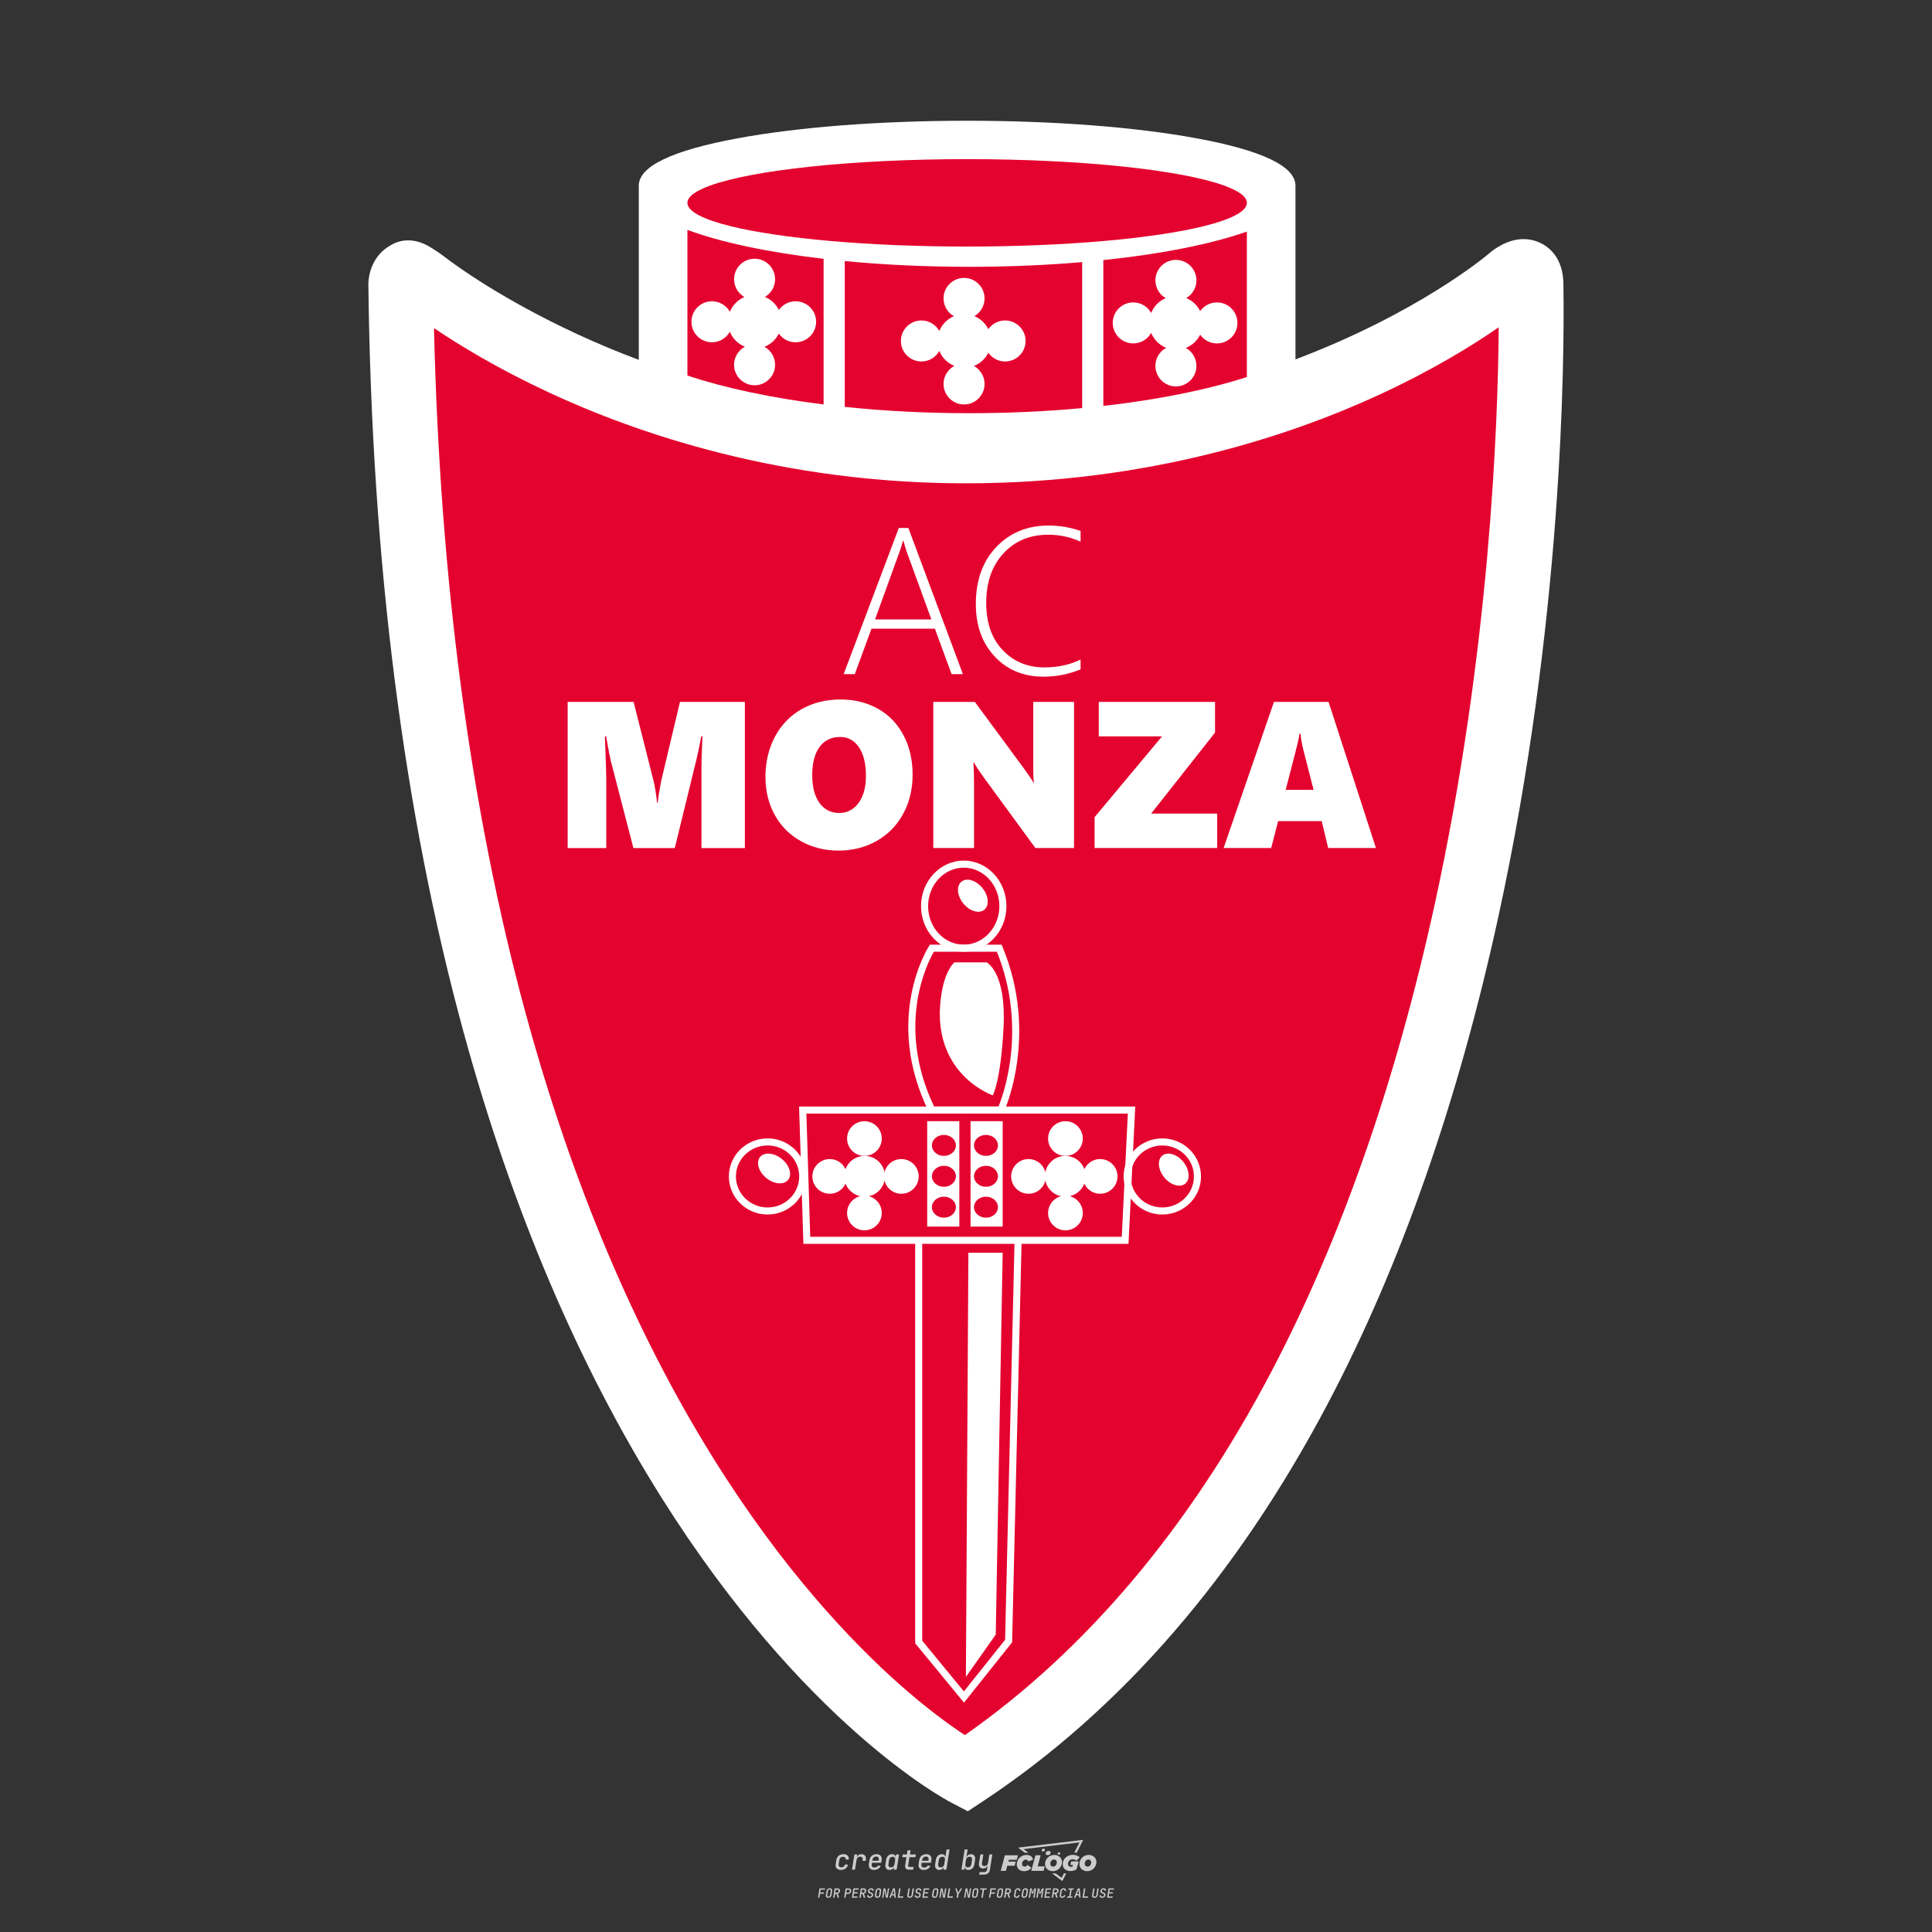 <?xml version="1.0" encoding="UTF-8"?>
<svg data-name="图层_1" xmlns="http://www.w3.org/2000/svg" version="1.1" viewBox="0 0 800 800">
  <rect x="0" y="0" width="800" height="800" fill="#333333" stroke="none"/>
  <!-- Created by @FCLOGO 2025-1-21 GMT+8 21:56:15 . https://fclogo.top/ -->
<!-- FOR PERSONAL USE ONLY NOT FOR COMMERCIAL USE -->
  <path d="M348.219,774.301c-.786,0-1.375-.217-1.768-.652-.393-.435-.528-1.03-.406-1.786l.252-1.648c.122-.755.45-1.35.984-1.785.534-.435,1.194-.652,1.98-.652.755,0,1.329.199,1.722.595.393.397.551.938.475,1.625h-1.236c.03-.359-.055-.637-.257-.836-.202-.198-.498-.297-.887-.297-.42,0-.763.117-1.03.349-.267.233-.435.563-.503.99l-.263,1.659c-.069.435-.006.769.189,1.002.195.233.502.349.921.349.389,0,.715-.099.979-.297.263-.198.436-.48.521-.847h1.236c-.137.687-.467,1.231-.99,1.631-.523.401-1.162.6-1.917.6ZM352.797,774.187l.996-6.294h1.19l-.195,1.19c.336-.87.973-1.304,1.911-1.304.671,0,1.169.208,1.493.624.324.416.429.986.315,1.71l-.069.423h-1.27l.057-.32c.069-.45.011-.795-.171-1.036-.183-.24-.477-.361-.881-.361-.405,0-.74.122-1.007.366-.267.245-.435.588-.503,1.03l-.63,3.971h-1.236ZM361.906,774.301c-.77,0-1.346-.223-1.728-.669s-.515-1.036-.401-1.768l.252-1.648c.084-.488.257-.915.521-1.282s.601-.651,1.013-.852c.412-.202.873-.304,1.385-.304.77,0,1.349.224,1.734.669.385.446.517,1.036.395,1.768l-.172,1.121h-3.845l-.092.526c-.153.954.217,1.431,1.11,1.431.717,0,1.175-.248,1.373-.744h1.225c-.168.534-.503.96-1.007,1.276-.504.317-1.091.475-1.763.475ZM361.231,770.216l-.046.286,2.655-.012.046-.286c.069-.466.013-.822-.166-1.07-.179-.248-.486-.372-.921-.372-.443,0-.795.126-1.059.378-.263.252-.433.611-.509,1.076ZM368.326,774.301c-.633,0-1.103-.212-1.408-.635s-.397-1.001-.274-1.734l.274-1.774c.115-.733.393-1.312.836-1.74.442-.427.98-.641,1.613-.641.465,0,.83.119,1.093.354.263.236.391.557.383.962h.023l.172-1.202h1.236l-.996,6.294h-1.225l.195-1.201h-.023c-.122.412-.351.734-.687.967s-.74.349-1.213.349ZM368.932,773.226c.389,0,.715-.119.978-.355.263-.236.429-.572.498-1.007l.252-1.648c.069-.427.01-.761-.177-1.002-.187-.24-.475-.36-.864-.36-.397,0-.725.118-.984.354-.26.236-.423.572-.492,1.007l-.252,1.648c-.069.443-.013.78.166,1.013.179.233.471.349.876.349ZM376.348,774.187c-.572,0-.994-.157-1.264-.469-.271-.312-.361-.751-.269-1.316l.538-3.387h-1.739l.171-1.122h1.74l.275-1.716h1.236l-.275,1.716h2.472l-.183,1.122h-2.461l-.538,3.387c-.076.442.099.664.526.664h1.717l-.172,1.121h-1.774ZM382.504,774.301c-.77,0-1.346-.223-1.728-.669s-.515-1.036-.401-1.768l.252-1.648c.084-.488.257-.915.521-1.282s.601-.651,1.013-.852c.412-.202.873-.304,1.385-.304.77,0,1.349.224,1.734.669.385.446.517,1.036.395,1.768l-.172,1.121h-3.845l-.092.526c-.153.954.217,1.431,1.11,1.431.717,0,1.175-.248,1.373-.744h1.225c-.168.534-.503.96-1.007,1.276-.504.317-1.091.475-1.763.475ZM381.829,770.216l-.046.286,2.655-.012.046-.286c.069-.466.013-.822-.166-1.07-.179-.248-.486-.372-.921-.372-.443,0-.795.126-1.059.378-.263.252-.433.611-.509,1.076ZM388.924,774.301c-.633,0-1.101-.212-1.402-.635-.301-.423-.395-1.001-.28-1.734l.274-1.774c.115-.733.393-1.312.836-1.74.442-.427.98-.641,1.613-.641.465,0,.83.119,1.093.354.263.236.391.557.383.962h.023l.206-1.465.298-1.796h1.236l-1.327,8.354h-1.225l.195-1.201h-.023c-.122.412-.351.734-.687.967s-.74.349-1.213.349ZM389.531,773.226c.389,0,.715-.119.978-.355.263-.236.429-.572.498-1.007l.252-1.648c.076-.427.019-.761-.172-1.002-.191-.24-.48-.36-.87-.36-.397,0-.725.118-.984.354-.26.236-.423.572-.492,1.007l-.252,1.648c-.076.443-.023.78.16,1.013s.477.349.881.349ZM401.017,774.301c-.473,0-.839-.116-1.099-.349-.26-.233-.385-.555-.378-.967h-.011l-.195,1.201h-1.224l1.327-8.354h1.236l-.286,1.796-.274,1.465h.046c.122-.412.353-.735.692-.967.34-.232.742-.349,1.208-.349.633,0,1.1.214,1.402.641.301.428.395,1.007.281,1.74l-.275,1.774c-.115.733-.395,1.31-.841,1.734-.446.423-.982.635-1.608.635ZM400.766,773.226c.397,0,.723-.116.979-.349.256-.233.422-.571.498-1.013l.252-1.648c.069-.435.011-.77-.171-1.007-.183-.236-.473-.354-.87-.354-.389,0-.715.12-.979.36s-.429.574-.498,1.002l-.252,1.648c-.069.435-.011.771.172,1.007.183.236.473.355.87.355ZM405.469,776.247l.172-1.064h1.934c.641,0,1.007-.302,1.099-.905l.103-.675.206-1.19h-.035c-.122.42-.347.744-.675.973-.328.229-.729.343-1.201.343-.626,0-1.093-.201-1.402-.601s-.41-.944-.303-1.631l.584-3.605h1.236l-.561,3.479c-.061.412,0,.732.183.961s.465.343.847.343c.389,0,.717-.122.984-.366.267-.244.431-.584.492-1.018l.538-3.399h1.236l-1.007,6.409c-.099.603-.37,1.078-.812,1.425-.443.347-1.0.521-1.671.521h-1.946ZM417.787,770.085h3.221l.537-1.855h-5.466l-1.708,6.442h2.147l.586-2.099h3.026l.439-1.708h-3.026l.244-.781ZM424.229,772.916c-.586,0-1.025-.39-1.025-1.123,0-.878.634-1.757,1.611-1.757.488,0,.878.244,1.025.781l1.952-.83c-.293-1.171-1.269-1.903-2.635-1.903-2.782,0-4.148,2.147-4.148,3.904s1.269,2.83,3.075,2.83c1.367,0,2.342-.586,2.977-1.415l-1.513-1.171c-.39.439-.83.683-1.318.683ZM430.915,768.231h-2.147l-1.757,6.442h5.124l.488-1.855h-2.928l1.22-4.587ZM439.748,771.013c0-1.659-1.318-2.928-3.221-2.928-2.196,0-3.807,1.806-3.807,3.807,0,1.659,1.318,2.928,3.221,2.928,2.196,0,3.807-1.806,3.807-3.807ZM434.917,771.696c0-.83.586-1.708,1.513-1.708.781,0,1.171.537,1.171,1.22,0,.83-.586,1.708-1.513,1.708-.781,0-1.171-.537-1.171-1.22ZM443.213,772.233h1.074l-.195.683c-.146.049-.342.098-.586.098-.683,0-1.269-.39-1.269-1.22,0-1.025.732-1.903,1.952-1.903.586,0,1.123.244,1.513.586l1.367-1.367c-.439-.537-1.513-1.074-2.733-1.074-2.587,0-4.295,1.757-4.295,3.855,0,2.05,1.611,2.879,3.221,2.879.927,0,1.855-.293,2.489-.683l.927-3.319h-3.123l-.342,1.464ZM450.777,768.084c-2.196,0-3.807,1.806-3.807,3.807,0,1.659,1.318,2.928,3.221,2.928,2.196,0,3.807-1.806,3.807-3.807,0-1.659-1.318-2.928-3.221-2.928ZM450.338,772.916c-.781,0-1.171-.537-1.171-1.22,0-.83.586-1.708,1.513-1.708.781,0,1.171.537,1.171,1.22,0,.83-.586,1.708-1.513,1.708ZM437.942,767.499c-.049.293.098.488.439.488s.537-.195.634-.488c.049-.244-.098-.488-.439-.488s-.586.244-.634.488ZM432.135,765.498c-.439,0-.732.244-.781.586s.098.586.537.586.732-.244.781-.586c.098-.342-.098-.586-.537-.586ZM433.013,767.303c-.098.537.146.878.83.878.634,0,1.074-.39,1.171-.878s-.146-.878-.83-.878c-.683,0-1.074.39-1.171.878ZM439.602,777.552l-2.44-1.806h-1.513l4.246,3.172,1.611-3.172h-.976l-.927,1.806ZM425.839,767.157l-2.001-1.464,23.132-2.782-2.147,4.246h1.025l2.684-5.319-26.988,3.221,2.782,2.099h1.513ZM338.719,785.785l.609-3.832h2.32l-.084.519h-1.764l-.184,1.145h1.627l-.084.525h-1.617l-.257,1.643h-.567ZM342.97,785.838c-.357,0-.623-.101-.798-.302-.175-.201-.234-.473-.178-.816l.268-1.701c.056-.343.203-.615.441-.816.238-.201.535-.302.892-.302s.623.1.798.299c.175.199.236.471.184.814l-.268,1.706c-.056.343-.204.615-.444.816-.24.201-.538.302-.895.302ZM343.049,785.334c.193,0,.348-.052.467-.158.119-.105.194-.257.226-.457l.268-1.701c.032-.199.005-.352-.079-.457-.084-.105-.222-.158-.415-.158s-.347.052-.465.158c-.117.105-.192.257-.223.457l-.268,1.701c-.032.2-.005.352.079.457s.22.158.409.158ZM344.996,785.785l.609-3.832h1.202c.238,0,.439.046.604.139.165.093.283.223.357.391s.091.366.052.593c-.038.259-.14.484-.304.675-.165.191-.366.321-.604.391l.535,1.643h-.619l-.478-1.575h-.541l-.247,1.575h-.567ZM345.888,783.707h.635c.189,0,.349-.056.48-.168.131-.112.211-.262.239-.451.032-.193,0-.345-.094-.459-.095-.114-.236-.171-.425-.171h-.635l-.2,1.249ZM349.545,785.785l.609-3.832h1.254c.371,0,.651.105.84.315.189.21.255.49.199.84-.038.234-.122.438-.249.611s-.29.307-.488.402c-.198.095-.419.142-.664.142h-.693l-.241,1.522h-.567ZM350.432,783.754h.693c.192,0,.357-.059.493-.176.136-.117.22-.274.252-.47s-.002-.352-.1-.47-.245-.176-.441-.176h-.688l-.21,1.291ZM352.747,785.785l.609-3.832h2.252l-.079.504h-1.695l-.173,1.087h1.512l-.079.499h-1.512l-.194,1.239h1.69l-.079.504h-2.252ZM355.843,785.785l.609-3.832h1.202c.238,0,.439.046.604.139.165.093.283.223.357.391s.091.366.052.593c-.038.259-.14.484-.304.675-.165.191-.366.321-.604.391l.535,1.643h-.619l-.478-1.575h-.541l-.247,1.575h-.567ZM356.736,783.707h.635c.189,0,.349-.056.48-.168.131-.112.211-.262.239-.451.032-.193,0-.345-.094-.459-.095-.114-.236-.171-.425-.171h-.635l-.2,1.249ZM360.132,785.838c-.385,0-.674-.095-.866-.286-.192-.191-.264-.451-.215-.779h.567c-.028.175.011.312.116.412.105.1.266.149.483.149.203,0,.37-.049.501-.147.131-.098.211-.233.239-.404.021-.15.001-.279-.06-.386-.061-.107-.158-.181-.291-.223l-.457-.136c-.266-.08-.462-.217-.588-.409-.126-.192-.17-.42-.131-.682.035-.21.112-.394.231-.551s.273-.28.462-.367.402-.131.64-.131c.35,0,.616.095.798.286.182.191.248.444.2.759h-.567c.028-.168-.003-.3-.092-.396-.089-.096-.23-.144-.422-.144-.189,0-.343.045-.462.134-.119.089-.189.214-.21.375-.025.151-.007.279.052.386s.158.181.294.223l.467.147c.262.081.456.217.58.409.124.193.165.422.123.688-.035.217-.116.406-.241.567-.126.161-.288.286-.485.375-.198.089-.419.134-.664.134ZM363.265,785.838c-.357,0-.623-.101-.798-.302-.175-.201-.234-.473-.178-.816l.268-1.701c.056-.343.203-.615.441-.816.238-.201.535-.302.892-.302s.623.1.798.299c.175.199.236.471.184.814l-.268,1.706c-.056.343-.204.615-.444.816-.24.201-.538.302-.895.302ZM363.344,785.334c.193,0,.348-.052.467-.158.119-.105.194-.257.226-.457l.268-1.701c.032-.199.005-.352-.079-.457-.084-.105-.222-.158-.415-.158s-.347.052-.465.158c-.117.105-.192.257-.223.457l-.268,1.701c-.032.2-.005.352.079.457s.22.158.409.158ZM365.275,785.785l.609-3.832h.709l.619,3.186c.007-.098.017-.217.029-.357.012-.14.027-.285.045-.435.018-.151.037-.289.058-.415l.315-1.979h.525l-.609,3.832h-.709l-.614-3.186c-.007.095-.017.209-.029.344s-.027.276-.045.423c-.018.147-.037.283-.058.409l-.315,2.01h-.53ZM368.225,785.785l1.585-3.832h.745l.373,3.832h-.562l-.073-.971h-1.087l-.388.971h-.593ZM369.385,784.342h.871l-.089-1.102c-.018-.196-.03-.365-.037-.509-.007-.143-.011-.243-.011-.299-.018.056-.052.156-.102.299s-.115.311-.192.504l-.441,1.107ZM371.721,785.785l.609-3.832h.567l-.525,3.312h1.674l-.079.52h-2.247ZM376.678,785.838c-.367,0-.634-.101-.8-.302-.166-.201-.221-.475-.165-.821l.436-2.761h.567l-.436,2.755c-.032.196-.008.35.071.462.079.112.214.168.407.168.193,0,.347-.056.465-.168.117-.112.192-.266.223-.462l.435-2.755h.567l-.436,2.761c-.056.35-.2.625-.433.824-.233.199-.533.299-.9.299ZM379.844,785.838c-.385,0-.674-.095-.866-.286-.192-.191-.264-.451-.215-.779h.567c-.028.175.011.312.116.412.105.1.266.149.483.149.203,0,.37-.049.501-.147.131-.098.211-.233.239-.404.021-.15.001-.279-.06-.386-.061-.107-.158-.181-.291-.223l-.457-.136c-.266-.08-.462-.217-.588-.409-.126-.192-.17-.42-.131-.682.035-.21.112-.394.231-.551s.273-.28.462-.367.402-.131.64-.131c.35,0,.616.095.798.286.182.191.248.444.2.759h-.567c.028-.168-.003-.3-.092-.396-.089-.096-.23-.144-.422-.144-.189,0-.343.045-.462.134-.119.089-.189.214-.21.375-.025.151-.007.279.052.386s.158.181.294.223l.467.147c.262.081.456.217.58.409.124.193.165.422.123.688-.035.217-.116.406-.241.567-.126.161-.288.286-.485.375-.198.089-.419.134-.664.134ZM381.906,785.785l.609-3.832h2.252l-.079.504h-1.695l-.173,1.087h1.512l-.079.499h-1.512l-.194,1.239h1.69l-.079.504h-2.252ZM386.943,785.838c-.357,0-.623-.101-.798-.302-.175-.201-.234-.473-.178-.816l.268-1.701c.056-.343.203-.615.441-.816.238-.201.535-.302.892-.302s.623.1.798.299c.175.199.236.471.184.814l-.268,1.706c-.056.343-.204.615-.444.816-.24.201-.538.302-.895.302ZM387.021,785.334c.193,0,.348-.052.467-.158.119-.105.194-.257.226-.457l.268-1.701c.032-.199.005-.352-.079-.457-.084-.105-.222-.158-.415-.158s-.347.052-.465.158c-.117.105-.192.257-.223.457l-.268,1.701c-.032.2-.005.352.079.457s.22.158.409.158ZM388.953,785.785l.609-3.832h.709l.619,3.186c.007-.098.017-.217.029-.357.012-.14.027-.285.045-.435.018-.151.037-.289.058-.415l.315-1.979h.525l-.609,3.832h-.709l-.614-3.186c-.007.095-.017.209-.029.344s-.027.276-.045.423c-.018.147-.037.283-.058.409l-.315,2.01h-.53ZM392.249,785.785l.609-3.832h.567l-.525,3.312h1.674l-.079.52h-2.247ZM396.117,785.785l.22-1.412-.751-2.42h.577l.446,1.449c.028.095.05.184.066.268.016.084.025.147.029.189.018-.042.046-.105.087-.189.04-.084.088-.173.144-.268l.898-1.449h.598l-1.528,2.42-.22,1.412h-.567ZM399.217,785.785l.609-3.832h.709l.619,3.186c.007-.098.017-.217.029-.357.012-.14.027-.285.044-.435.018-.151.037-.289.058-.415l.315-1.979h.525l-.609,3.832h-.709l-.614-3.186c-.007.095-.017.209-.029.344s-.027.276-.045.423c-.018.147-.037.283-.058.409l-.315,2.01h-.53ZM403.505,785.838c-.357,0-.623-.101-.798-.302-.175-.201-.234-.473-.178-.816l.268-1.701c.056-.343.203-.615.441-.816.238-.201.535-.302.892-.302.357,0,.623.1.798.299.175.199.236.471.184.814l-.268,1.706c-.056.343-.204.615-.444.816-.239.201-.538.302-.895.302ZM403.584,785.334c.193,0,.348-.052.467-.158.119-.105.194-.257.226-.457l.268-1.701c.032-.199.005-.352-.079-.457-.084-.105-.222-.158-.415-.158-.193,0-.347.052-.465.158-.117.105-.191.257-.223.457l-.268,1.701c-.032.2-.005.352.079.457.084.105.22.158.409.158ZM406.381,785.785l.525-3.312h-1.023l.084-.519h2.619l-.084.519h-1.029l-.525,3.312h-.567ZM409.518,785.785l.609-3.832h2.32l-.084.519h-1.764l-.184,1.145h1.627l-.084.525h-1.617l-.257,1.643h-.567ZM413.769,785.838c-.357,0-.623-.101-.798-.302-.175-.201-.234-.473-.178-.816l.268-1.701c.056-.343.203-.615.441-.816.238-.201.535-.302.892-.302.357,0,.623.1.798.299.175.199.236.471.184.814l-.268,1.706c-.056.343-.204.615-.444.816-.239.201-.538.302-.895.302ZM413.848,785.334c.193,0,.348-.052.467-.158.119-.105.194-.257.226-.457l.268-1.701c.032-.199.005-.352-.079-.457-.084-.105-.222-.158-.415-.158-.193,0-.347.052-.465.158-.117.105-.191.257-.223.457l-.268,1.701c-.032.2-.005.352.079.457.084.105.22.158.409.158ZM415.795,785.785l.609-3.832h1.202c.238,0,.439.046.604.139.164.093.283.223.357.391s.091.366.053.593c-.039.259-.14.484-.304.675-.165.191-.366.321-.604.391l.535,1.643h-.619l-.478-1.575h-.541l-.247,1.575h-.567ZM416.688,783.707h.635c.189,0,.349-.056.48-.168.131-.112.211-.262.239-.451.032-.193,0-.345-.095-.459-.094-.114-.236-.171-.425-.171h-.635l-.199,1.249ZM420.905,785.838c-.36,0-.631-.101-.811-.302-.18-.201-.242-.473-.186-.816l.268-1.701c.056-.346.206-.619.449-.819s.545-.299.906-.299c.357,0,.625.101.806.302.18.201.242.473.186.816h-.567c.031-.199.003-.352-.087-.457-.089-.105-.228-.158-.417-.158-.193,0-.351.052-.475.158-.124.105-.202.255-.234.451l-.268,1.706c-.032.2-.003.352.087.457.089.105.23.158.423.158s.35-.052.472-.158.199-.257.231-.457h.567c-.035.228-.115.425-.239.593s-.281.298-.47.388c-.189.091-.402.136-.64.136ZM424.034,785.838c-.357,0-.623-.101-.798-.302-.175-.201-.234-.473-.178-.816l.268-1.701c.056-.343.203-.615.441-.816.238-.201.535-.302.892-.302.357,0,.623.1.798.299.175.199.236.471.184.814l-.268,1.706c-.056.343-.204.615-.444.816-.239.201-.538.302-.895.302ZM424.112,785.334c.193,0,.348-.052.467-.158.119-.105.194-.257.226-.457l.268-1.701c.032-.199.005-.352-.079-.457-.084-.105-.222-.158-.415-.158-.193,0-.347.052-.465.158-.117.105-.191.257-.223.457l-.268,1.701c-.032.2-.005.352.079.457.084.105.22.158.409.158ZM425.965,785.785l.609-3.832h.687l.184,1.228c.021.119.037.23.047.333.011.103.019.183.026.239.018-.056.047-.136.089-.241.042-.105.091-.217.147-.336l.567-1.223h.709l-.609,3.832h-.535l.204-1.291c.025-.168.058-.352.1-.554.042-.201.087-.404.136-.609s.096-.4.142-.585c.045-.185.087-.348.126-.488l-.855,1.863h-.551l-.283-1.863c-.004.136-.011.295-.021.475s-.024.372-.039.575c-.016.203-.035.407-.058.611-.023.205-.048.396-.076.575l-.205,1.291h-.54ZM429.115,785.785l.609-3.832h.687l.184,1.228c.021.119.037.23.047.333.011.103.019.183.026.239.018-.056.047-.136.089-.241.042-.105.091-.217.147-.336l.567-1.223h.709l-.609,3.832h-.535l.204-1.291c.025-.168.058-.352.1-.554.042-.201.087-.404.136-.609s.096-.4.142-.585c.045-.185.087-.348.126-.488l-.855,1.863h-.551l-.283-1.863c-.004.136-.011.295-.021.475s-.024.372-.039.575c-.016.203-.035.407-.058.611-.023.205-.048.396-.076.575l-.205,1.291h-.54ZM432.411,785.785l.609-3.832h2.252l-.079.504h-1.696l-.173,1.087h1.512l-.079.499h-1.512l-.194,1.239h1.69l-.079.504h-2.252ZM435.507,785.785l.609-3.832h1.202c.238,0,.439.046.604.139.164.093.283.223.357.391s.091.366.053.593c-.039.259-.14.484-.304.675-.165.191-.366.321-.604.391l.535,1.643h-.619l-.478-1.575h-.541l-.247,1.575h-.567ZM436.4,783.707h.635c.189,0,.349-.056.48-.168.131-.112.211-.262.239-.451.032-.193,0-.345-.095-.459-.094-.114-.236-.171-.425-.171h-.635l-.199,1.249ZM439.801,785.838c-.36,0-.631-.101-.811-.302-.18-.201-.242-.473-.186-.816l.268-1.701c.056-.346.206-.619.449-.819s.545-.299.906-.299c.357,0,.625.101.806.302.18.201.242.473.186.816h-.567c.031-.199.003-.352-.087-.457-.089-.105-.228-.158-.417-.158-.193,0-.351.052-.475.158-.124.105-.202.255-.234.451l-.268,1.706c-.032.2-.003.352.087.457.089.105.23.158.423.158s.35-.052.472-.158.199-.257.231-.457h.567c-.035.228-.115.425-.239.593s-.281.298-.47.388c-.189.091-.402.136-.64.136ZM441.879,785.785l.079-.504h.777l.446-2.824h-.777l.084-.504h2.126l-.084.504h-.777l-.446,2.824h.777l-.079.504h-2.126ZM444.74,785.785l1.585-3.832h.745l.373,3.832h-.562l-.073-.971h-1.087l-.388.971h-.593ZM445.9,784.342h.871l-.089-1.102c-.017-.196-.03-.365-.037-.509-.007-.143-.01-.243-.01-.299-.018.056-.052.156-.102.299s-.115.311-.192.504l-.441,1.107ZM448.235,785.785l.609-3.832h.567l-.525,3.312h1.674l-.079.52h-2.247ZM453.193,785.838c-.368,0-.634-.101-.8-.302-.166-.201-.221-.475-.165-.821l.436-2.761h.567l-.436,2.755c-.032.196-.008.35.071.462.079.112.214.168.407.168s.347-.056.465-.168c.117-.112.192-.266.223-.462l.436-2.755h.567l-.436,2.761c-.056.35-.2.625-.433.824-.233.199-.533.299-.9.299ZM456.358,785.838c-.385,0-.674-.095-.866-.286-.193-.191-.264-.451-.215-.779h.567c-.028.175.011.312.115.412.105.1.266.149.483.149.203,0,.37-.049.501-.147s.211-.233.239-.404c.021-.15.001-.279-.06-.386s-.158-.181-.291-.223l-.457-.136c-.266-.08-.462-.217-.588-.409-.126-.192-.17-.42-.131-.682.035-.21.112-.394.231-.551s.273-.28.462-.367c.189-.087.402-.131.64-.131.35,0,.616.095.798.286.182.191.248.444.199.759h-.567c.028-.168-.003-.3-.092-.396-.089-.096-.23-.144-.423-.144-.189,0-.343.045-.462.134-.119.089-.189.214-.21.375-.025.151-.007.279.052.386s.158.181.294.223l.467.147c.262.081.456.217.58.409.124.193.165.422.124.688-.035.217-.116.406-.241.567-.126.161-.288.286-.485.375-.198.089-.419.134-.664.134ZM458.421,785.785l.609-3.832h2.252l-.079.504h-1.696l-.173,1.087h1.512l-.079.499h-1.512l-.194,1.239h1.69l-.079.504h-2.252Z" style="fill: #ccc;"/>
  <g>
    <path d="M341.033,107.169v60.31c-21.68-2.712-40.923-6.82-56.39-11.976v-60.302c13.811,5.129,33.333,9.29,56.39,11.967" style="fill: #fff;"/>
    <path d="M448.103,108.53v60.445c-14.75,1.379-30.414,2.122-46.678,2.122-18.1,0-35.456-.922-51.63-2.614v-60.382c15.96,1.53,33.378,2.381,51.63,2.381,16.388,0,32.078-.698,46.678-1.951" style="fill: #fff;"/>
    <path d="M516.299,95.891v60.23c-16.326,5.254-36.618,9.372-59.433,11.959v-60.374c24.15-2.533,44.745-6.641,59.433-11.815" style="fill: #fff;"/>
    <path d="M622.842,131.185c-.08,40.315-3.114,136.25-26.512,243.473-16.192,74.193-39.15,139.786-68.233,194.976-34.416,65.305-77.621,116.254-128.507,151.538-5.927-3.804-16.228-11.018-29.145-22.512-19.047-16.953-47.852-46.938-76.879-93.509-32.698-52.47-59.003-114.858-78.186-185.426-23.056-84.792-35.83-181.675-38.005-288.164,10.517,7.339,27.56,18.062,50.564,28.795,36.698,17.123,96.337,37.539,172.019,37.539s134.603-19.96,170.71-36.707c24.633-11.421,42.22-22.843,52.174-30.003" style="fill: #e4032e;"/>
    <path d="M393.759,746.348c-2.458-1.279-60.889-32.397-119.971-126.41-34.243-54.502-61.745-119.17-81.743-192.211-24.862-90.828-38.154-195.021-39.507-309.682v-.152c0-4.97,2.077-11.652,7.905-15.5,1.632-1.074,4.357-2.868,8.489-2.868,1.155,0,2.362.143,3.59.425,1.883.433,3.785,1.241,5.653,2.402l1.208.75c1.647,1.025,3.262,2.142,4.798,3.321,5.033,3.861,23.871,17.582,54.947,31.986,8.208,3.803,16.733,7.362,25.384,10.599v-72.128c0-8.008,13.793-14.61,40.995-19.623,25.387-4.68,59.111-7.256,94.958-7.256s69.574,2.577,94.964,7.256c27.206,5.013,41,11.615,41,19.623v71.936c50.555-19.112,78.627-42.563,79.819-43.571,2.077-1.849,7.754-6.239,14.671-6.239,2.242,0,4.428.466,6.495,1.382,3.721,1.654,9.96,6.125,9.96,17.504,0,.092.019.982.019.982.421,30.268-.282,138.523-27.021,261.04-16.665,76.353-40.383,144.042-70.496,201.189-37.672,71.478-85.615,126.832-142.498,164.526l-6.606,4.371-7.013-3.652ZM179.708,135.872c2.427,104.578,15.151,199.856,37.833,283.264,19.125,70.361,45.343,132.547,77.925,184.83,28.883,46.34,57.526,76.163,76.467,93.022,11.761,10.464,21.328,17.366,27.613,21.486,50.037-35.032,92.615-85.451,126.572-149.884,28.994-55.024,51.882-120.433,68.026-194.411,22.788-104.426,26.157-198.835,26.441-238.662-10.69,7.404-27.072,17.546-48.974,27.701-36.309,16.84-95.563,36.914-171.653,36.914s-136.056-20.528-172.964-37.749c-20.802-9.706-36.746-19.409-47.285-26.511M352.034,166.462c15.896,1.591,32.502,2.397,49.39,2.397,15.128,0,30.068-.648,44.442-1.926v-55.971c-14.403,1.166-29.343,1.757-44.442,1.757-16.975,0-33.579-.728-49.39-2.163v55.905ZM459.103,165.567c20.677-2.469,39.59-6.281,54.958-11.084v-55.471c-14.219,4.636-33.094,8.314-54.958,10.706v55.849ZM286.88,153.883c14.457,4.676,32.32,8.48,51.915,11.053v-55.779c-20.714-2.503-38.54-6.208-51.915-10.783v55.508ZM303.604,91.62c21.288,5.16,57.428,8.237,96.863,8.237,39.753,0,76.15-3.124,97.36-8.358l.265-.065.033-.005c15.756-3.932,15.937-7.292,15.937-7.434,0-.802-1.649-2.76-7.827-5.013-18.071-6.589-59.586-10.847-105.768-10.847s-87.689,4.258-105.757,10.847c-6.18,2.254-7.83,4.211-7.83,5.013,0,1.212,3.386,4.339,16.2,7.495l.524.13Z" style="fill: #fff;"/>
    <path d="M516.299,83.995c0,3.554-6.56,6.865-17.883,9.667-.02,0-.037.01-.054.01-20.534,5.066-56.704,8.422-97.897,8.422s-77.352-3.356-97.896-8.422c-.009,0-.017,0-.026-.01-11.341-2.792-17.901-6.113-17.901-9.667,0-2.524,3.313-4.932,9.3-7.115,17.695-6.454,58.726-10.983,106.523-10.983s88.838,4.529,106.534,10.983c5.988,2.184,9.299,4.592,9.299,7.115" style="fill: #e4032e;"/>
    <path d="M341.033,107.169v60.31c-21.68-2.712-40.923-6.82-56.39-11.976v-60.302c13.811,5.129,33.333,9.29,56.39,11.967" style="fill: #e4032e;"/>
    <path d="M448.103,108.53v60.445c-14.75,1.379-30.414,2.122-46.678,2.122-18.1,0-35.456-.922-51.63-2.614v-60.382c15.96,1.53,33.378,2.381,51.63,2.381,16.388,0,32.078-.698,46.678-1.951" style="fill: #e4032e;"/>
    <path d="M516.299,95.891v60.23c-16.326,5.254-36.618,9.372-59.433,11.959v-60.374c24.15-2.533,44.745-6.641,59.433-11.815" style="fill: #e4032e;"/>
    <path d="M416.18,132.697c-2.873,0-5.406,1.428-6.944,3.609-1.195-2.436-3.247-4.37-5.772-5.402,2.523-1.472,4.222-4.199,4.222-7.331,0-4.692-3.802-8.491-8.492-8.491s-8.492,3.799-8.492,8.491c0,3.155,1.724,5.9,4.276,7.365-2.74,1.147-4.916,3.364-6.023,6.125-1.451-2.604-4.228-4.365-7.42-4.365-4.69,0-8.492,3.799-8.492,8.491s3.803,8.49,8.492,8.49c3.192,0,5.97-1.762,7.42-4.365,1.132,2.825,3.388,5.073,6.218,6.196-2.662,1.433-4.471,4.243-4.471,7.481,0,4.69,3.802,8.489,8.492,8.489s8.492-3.799,8.492-8.489c0-3.214-1.783-6.007-4.413-7.45,2.611-1.01,4.738-2.975,5.963-5.472,1.538,2.181,4.071,3.61,6.944,3.61,4.691,0,8.491-3.799,8.491-8.49s-3.8-8.491-8.491-8.491" style="fill: #fff;"/>
    <path d="M329.443,124.753c-2.872,0-5.405,1.428-6.942,3.608-1.196-2.436-3.248-4.37-5.773-5.401,2.522-1.472,4.221-4.199,4.221-7.331,0-4.692-3.802-8.492-8.49-8.492-4.692,0-8.493,3.8-8.493,8.492,0,3.155,1.724,5.9,4.276,7.364-2.74,1.147-4.916,3.364-6.023,6.125-1.451-2.603-4.228-4.364-7.419-4.364-4.691,0-8.492,3.799-8.492,8.491s3.802,8.49,8.492,8.49c3.191,0,5.969-1.762,7.419-4.365,1.132,2.826,3.388,5.073,6.218,6.196-2.662,1.433-4.471,4.243-4.471,7.48,0,4.69,3.802,8.489,8.493,8.489,4.689,0,8.49-3.8,8.49-8.489,0-3.213-1.783-6.006-4.412-7.449,2.611-1.01,4.738-2.975,5.964-5.471,1.537,2.181,4.07,3.609,6.942,3.609,4.691,0,8.492-3.8,8.492-8.49s-3.801-8.491-8.492-8.491" style="fill: #fff;"/>
    <path d="M503.903,125.222c-2.872,0-5.404,1.428-6.942,3.609-1.196-2.436-3.247-4.371-5.773-5.402,2.522-1.472,4.221-4.199,4.221-7.331,0-4.692-3.801-8.491-8.49-8.491s-8.493,3.799-8.493,8.491c0,3.155,1.724,5.9,4.277,7.364-2.739,1.147-4.917,3.365-6.022,6.127-1.45-2.604-4.229-4.366-7.421-4.366-4.69,0-8.492,3.799-8.492,8.491s3.803,8.49,8.492,8.49c3.193,0,5.971-1.763,7.421-4.366,1.132,2.826,3.385,5.074,6.216,6.197-2.661,1.433-4.471,4.243-4.471,7.48,0,4.691,3.802,8.489,8.493,8.489s8.49-3.799,8.49-8.489c0-3.213-1.782-6.005-4.411-7.448,2.611-1.011,4.738-2.975,5.963-5.473,1.538,2.181,4.07,3.61,6.942,3.61,4.691,0,8.491-3.8,8.491-8.49s-3.8-8.491-8.491-8.491" style="fill: #fff;"/>
    <path d="M365.126,471.451c0,3.968-3.215,7.185-7.185,7.185-3.967,0-7.186-3.217-7.186-7.185s3.219-7.185,7.186-7.185c3.97,0,7.185,3.216,7.185,7.185" style="fill: #fff;"/>
    <path d="M350.756,487.126c0,3.968-3.216,7.185-7.185,7.185s-7.187-3.217-7.187-7.185,3.219-7.184,7.187-7.184,7.185,3.215,7.185,7.184" style="fill: #fff;"/>
    <path d="M380.416,487.126c0,3.968-3.216,7.185-7.185,7.185s-7.187-3.217-7.187-7.185,3.219-7.184,7.187-7.184,7.185,3.215,7.185,7.184" style="fill: #fff;"/>
    <path d="M365.126,502.274c0,3.968-3.215,7.184-7.185,7.184-3.967,0-7.186-3.216-7.186-7.184s3.219-7.185,7.186-7.185c3.97,0,7.185,3.215,7.185,7.185" style="fill: #fff;"/>
    <path d="M366.452,487.079c0,4.665-3.779,8.444-8.443,8.444s-8.443-3.779-8.443-8.444,3.779-8.443,8.443-8.443,8.443,3.779,8.443,8.443" style="fill: #fff;"/>
    <path d="M317.835,474.313c-7.224,0-13.101,5.755-13.101,12.836,0,7.075,5.877,12.834,13.101,12.834s13.1-5.759,13.1-12.834c0-7.081-5.876-12.836-13.1-12.836M317.835,502.909c-8.838,0-16.027-7.068-16.027-15.76s7.19-15.763,16.027-15.763,16.024,7.071,16.024,15.763-7.188,15.76-16.024,15.76" style="fill: #fff;"/>
    <path d="M326.336,488.578c-1.776,2.182-5.817,1.825-9.025-.787-3.215-2.615-4.375-6.5-2.6-8.682,1.776-2.179,5.815-1.826,9.026.791,3.209,2.612,4.373,6.497,2.599,8.678" style="fill: #fff;"/>
    <path d="M390.85,478.636c-2.741,0-4.967-1.946-4.967-4.347s2.226-4.347,4.967-4.347c2.743,0,4.968,1.946,4.968,4.347s-2.225,4.347-4.968,4.347M390.85,491.425c-2.741,0-4.967-1.947-4.967-4.347s2.226-4.347,4.967-4.347c2.743,0,4.968,1.947,4.968,4.347s-2.225,4.347-4.968,4.347M390.85,504.216c-2.741,0-4.967-1.948-4.967-4.347,0-2.4,2.226-4.349,4.967-4.349,2.743,0,4.968,1.948,4.968,4.349,0,2.398-2.225,4.347-4.968,4.347M383.931,507.911h13.307v-43.647h-13.307v43.647Z" style="fill: #fff;"/>
    <path d="M335.498,512.123h129.005l2.515-51.006h-133.11l1.591,51.006ZM467.286,515.048h-134.624l-1.775-56.856h139.204l-2.806,56.856Z" style="fill: #fff;"/>
    <path d="M433.991,471.451c0,3.968,3.215,7.185,7.185,7.185s7.187-3.217,7.187-7.185-3.218-7.185-7.187-7.185-7.185,3.216-7.185,7.185" style="fill: #fff;"/>
    <path d="M448.362,487.126c0,3.968,3.215,7.185,7.185,7.185,3.967,0,7.187-3.217,7.187-7.185s-3.22-7.184-7.187-7.184c-3.97,0-7.185,3.215-7.185,7.184" style="fill: #fff;"/>
    <path d="M418.703,487.126c0,3.968,3.216,7.185,7.185,7.185s7.187-3.217,7.187-7.185-3.22-7.184-7.187-7.184-7.185,3.215-7.185,7.184" style="fill: #fff;"/>
    <path d="M433.991,502.274c0,3.968,3.215,7.184,7.185,7.184s7.187-3.216,7.187-7.184-3.218-7.185-7.187-7.185-7.185,3.215-7.185,7.185" style="fill: #fff;"/>
    <path d="M432.667,487.079c0,4.665,3.779,8.444,8.443,8.444,4.666,0,8.444-3.779,8.444-8.444s-3.778-8.443-8.444-8.443c-4.663,0-8.443,3.779-8.443,8.443" style="fill: #fff;"/>
    <path d="M481.284,474.313c-7.225,0-13.102,5.755-13.102,12.836,0,7.075,5.877,12.834,13.102,12.834s13.102-5.759,13.102-12.834c0-7.081-5.878-12.836-13.102-12.836M481.284,502.909c-8.838,0-16.026-7.068-16.026-15.76s7.188-15.763,16.026-15.763,16.026,7.071,16.026,15.763-7.19,15.76-16.026,15.76" style="fill: #fff;"/>
    <path d="M490.771,490.135c2.181-1.776,1.824-5.816-.788-9.025-2.615-3.214-6.499-4.374-8.681-2.599-2.179,1.776-1.826,5.815.791,9.025,2.612,3.21,6.496,4.374,8.678,2.599" style="fill: #fff;"/>
    <path d="M408.268,478.636c-2.743,0-4.967-1.946-4.967-4.347s2.224-4.347,4.967-4.347,4.966,1.946,4.966,4.347-2.223,4.347-4.966,4.347M408.268,491.425c-2.743,0-4.967-1.947-4.967-4.347s2.224-4.347,4.967-4.347,4.966,1.947,4.966,4.347-2.223,4.347-4.966,4.347M408.268,504.216c-2.743,0-4.967-1.948-4.967-4.347,0-2.4,2.224-4.349,4.967-4.349s4.966,1.948,4.966,4.349c0,2.398-2.223,4.347-4.966,4.347M401.882,507.911h13.304v-43.647h-13.304v43.647Z" style="fill: #fff;"/>
    <path d="M399.064,359.282c-8.138,0-14.755,7.152-14.755,15.942s6.617,15.938,14.755,15.938,14.757-7.15,14.757-15.938-6.62-15.942-14.757-15.942M399.064,394.087c-9.75,0-17.682-8.462-17.682-18.863s7.932-18.867,17.682-18.867,17.682,8.464,17.682,18.867-7.933,18.863-17.682,18.863" style="fill: #fff;"/>
    <path d="M407.572,376.714c2.181-1.776,1.827-5.817-.787-9.025-2.616-3.215-6.502-4.375-8.682-2.6-2.179,1.776-1.826,5.815.789,9.026,2.614,3.21,6.497,4.373,8.68,2.599" style="fill: #fff;"/>
    <path d="M386.794,458.191h26.669c2.079-5.1,12.015-32.573-.68-64.103h-26.083c-2.55,4.393-15.984,30.332.094,64.103M415.357,461.117h-30.394l-.399-.819c-18.997-38.895-.099-68.189.095-68.481l.432-.654h29.651l.373.9c15.125,36.412.782,67.897.636,68.209l-.395.845Z" style="fill: #fff;"/>
    <path d="M395.166,398.475h13.369s8.161,3.98,7.022,26.649c-1.135,22.667-4.465,28.435-4.465,28.435,0,0-22.02-7.477-21.938-33.962,0,0-.086-14.982,6.012-21.123" style="fill: #fff;"/>
    <polygon points="399.166 705.027 378.951 680.437 378.951 513.586 381.877 513.586 381.877 679.392 399.13 700.379 416.192 679 420.111 513.55 423.034 513.62 419.094 680.054 399.166 705.027" style="fill: #fff;"/>
    <polygon points="400.993 518.719 415.187 518.719 412.317 676.848 399.959 694.375 400.993 518.719" style="fill: #fff;"/>
    <path d="M308.435,351.155v-60.508h-26.879l-7.764,32.702c-.674,3.488-1.167,6.513-1.476,9.072h-.253c-.085-1.124-.289-2.721-.613-4.789-.324-2.067-.584-3.438-.78-4.113l-8.313-32.871h-27.3v60.508h15.992v-28.523c0-2.363-.197-8.271-.591-17.723h.507c1.068,5.964,1.73,9.396,1.984,10.296l9.325,35.95h17.131l8.904-36.373c.477-1.828,1.167-5.119,2.067-9.873h.507l-.127,2.784c-.197,3.743-.296,7.173-.296,10.297v33.165h17.976ZM374.156,304.507c-2.49-4.768-6.021-8.44-10.592-11.013-4.571-2.574-9.755-3.861-15.549-3.861-6.02,0-11.393,1.344-16.119,4.029-4.726,2.686-8.396,6.492-11.013,11.415-2.615,4.923-3.923,10.464-3.923,16.624,0,5.88,1.293,11.148,3.882,15.803,2.587,4.656,6.209,8.27,10.865,10.844,4.655,2.575,9.824,3.861,15.507,3.861,5.823,0,11.083-1.329,15.781-3.988,4.697-2.658,8.355-6.385,10.97-11.182,2.617-4.797,3.925-10.232,3.925-16.309,0-6.048-1.245-11.456-3.734-16.224M357.171,329.466c-.928,2.307-2.236,4.079-3.923,5.316-1.689,1.239-3.587,1.857-5.696,1.857-3.461,0-6.197-1.378-8.207-4.135-2.012-2.757-3.018-6.597-3.018-11.52,0-5.035,1.013-8.931,3.038-11.688s4.853-4.136,8.482-4.136c3.319,0,5.935,1.435,7.848,4.303,1.913,2.87,2.87,6.794,2.87,11.774,0,3.179-.465,5.922-1.393,8.228M444.728,351.155v-60.508h-16.88v27.132c0,3.038.085,5.176.255,6.415h-.17c-.169-.394-.416-.845-.738-1.352-.323-.506-.668-1.026-1.033-1.56-.367-.535-.732-1.056-1.098-1.561-.366-.507-.675-.943-.928-1.308l-20.465-27.765h-17.216v60.508h16.879v-25.402c0-3.712-.084-7.061-.255-10.043h.171c1.067,1.857,2.446,3.94,4.135,6.245l21.35,29.2h15.993ZM503.127,303.347v-12.701h-48.147v14.262h26.203l-27.933,33.461v12.785h50.763v-14.262h-27.344l26.458-33.545ZM569.752,351.155l-19.62-60.508h-22.616l-20.844,60.508h19.706l2.869-11.14h18.059l2.659,11.14h19.789ZM539.71,310.604l4.22,16.457h-11.562c3.066-11.731,4.768-18.37,5.106-19.916.337-1.546.534-2.658.59-3.334h.422c.224,2.111.632,4.375,1.223,6.794" style="fill: #fff;"/>
    <path d="M398.713,279.14l-22.575-60.508h-3.965l-22.828,60.508h4.599l6.92-18.819h26.246l6.92,18.819h4.684ZM385.674,256.481h-23.334l10.169-28.06c.449-1.154.913-2.659,1.393-4.515h.169c.224.704.436,1.407.632,2.11.197.816.451,1.646.76,2.489l10.21,27.976ZM447.449,273.107c-4.417,2.167-9.409,3.249-14.98,3.249-6.976,0-12.736-2.384-17.278-7.152-4.544-4.768-6.816-11.273-6.816-19.515,0-8.551,2.378-15.402,7.13-20.549,4.754-5.148,10.929-7.722,18.525-7.722,4.699,0,9.172.958,13.418,2.869v-4.43c-4.247-1.491-8.692-2.236-13.333-2.236-8.721,0-15.909,2.961-21.563,8.883-5.654,5.922-8.481,13.791-8.481,23.608,0,8.945,2.609,16.197,7.827,21.752,5.218,5.556,11.961,8.334,20.233,8.334,5.317,0,10.422-1.013,15.317-3.037v-4.052Z" style="fill: #fff;"/>
  </g>
</svg>